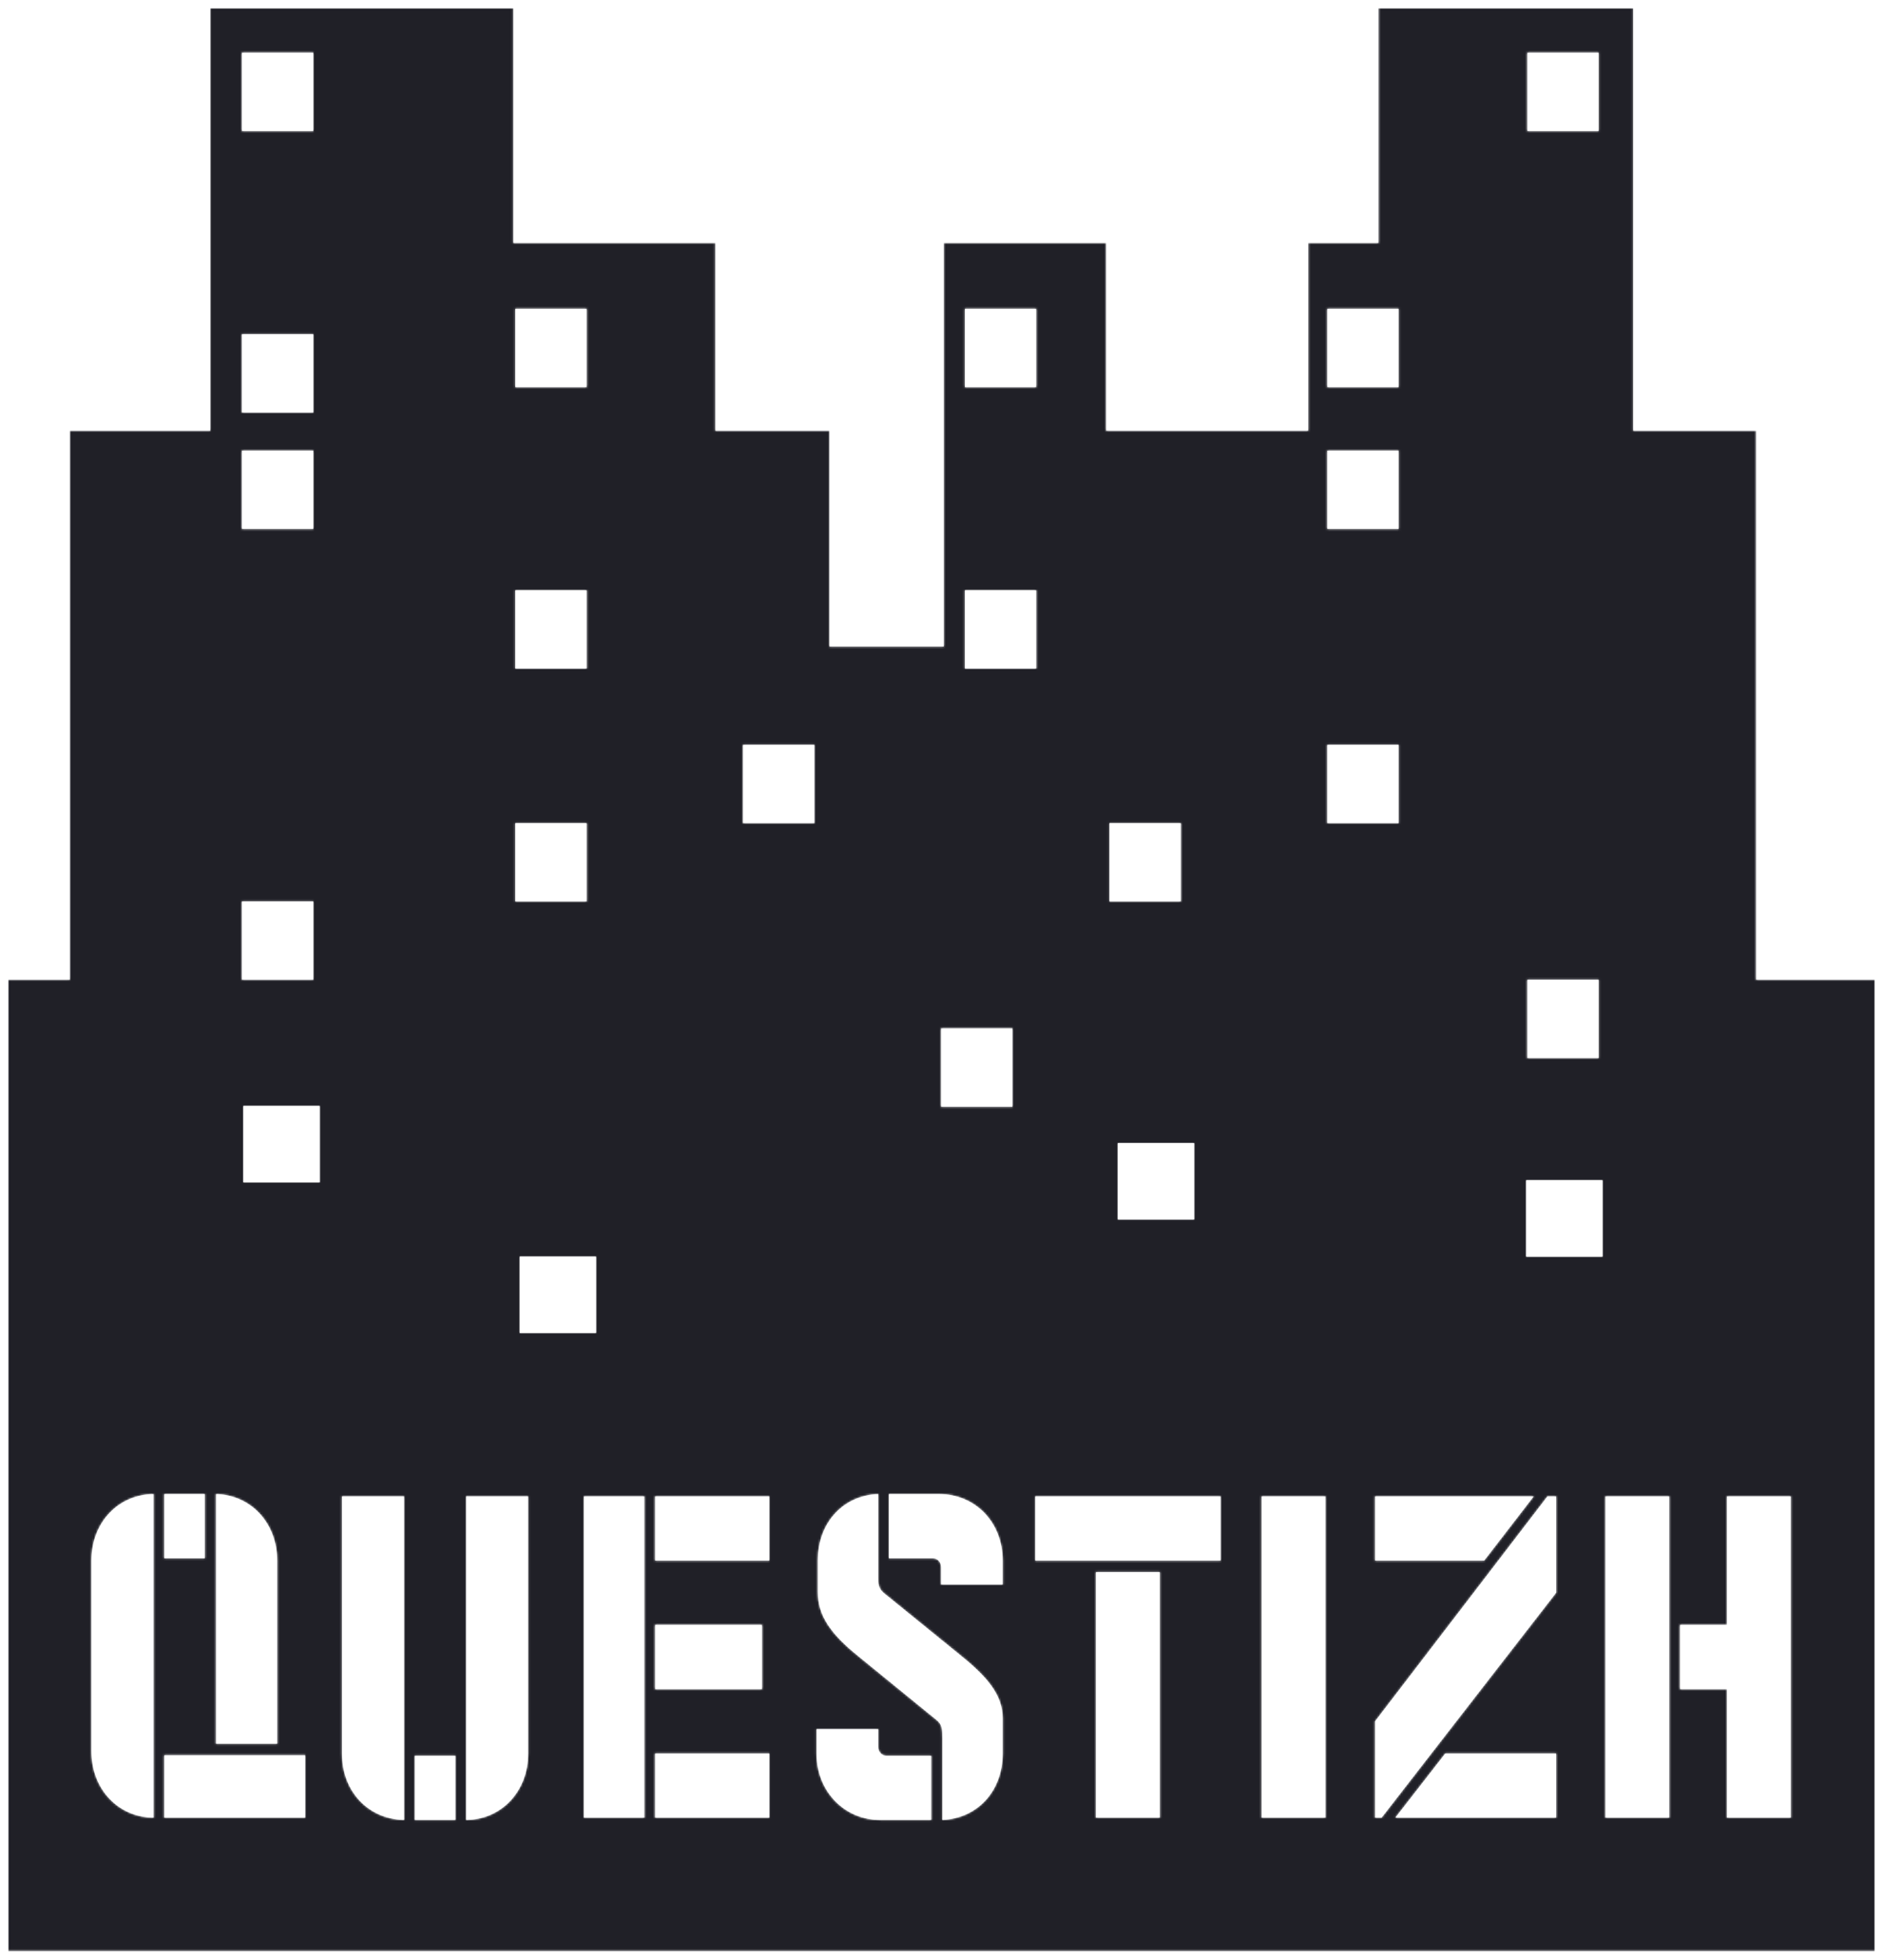 <svg width="913" height="950" viewBox="0 0 913 950" fill="none" xmlns="http://www.w3.org/2000/svg">
<g clip-path="url(#clip0_6_2)">
<g filter="url(#filter0_i_6_2)">
<mask id="mask0_6_2" style="mask-type:alpha" maskUnits="userSpaceOnUse" x="4" y="0" width="905" height="942">
<path fill-rule="evenodd" clip-rule="evenodd" d="M851.506 204.702H791.882V0H668.376V113.724H634.306V204.702H536.353V113.724H457.565V204.702V309.328H402.2V204.702H346.835V113.724H248.882V0H101.953V204.702H33.812V470.815H4V941.631H909V470.815H851.506V204.702ZM151.89 21.541H117.318V59.493H151.89V21.541ZM151.89 157.964H117.318V195.917H151.89V157.964ZM249.843 145.655H284.414V183.608H249.843V145.655ZM249.843 282.079H284.414V320.031H249.843V282.079ZM151.89 214.38H117.318V252.333H151.89V214.38ZM467.836 145.655H502.408V183.608H467.836V145.655ZM502.408 282.079H467.836V320.031H502.408V282.079ZM456.312 494.408H490.884V532.36H456.312V494.408ZM678.147 145.655H643.575V183.608H678.147V145.655ZM643.575 356.958H678.147V394.911H643.575V356.958ZM775.139 21.541H740.568V59.493H775.139V21.541ZM740.568 470.815H775.139V508.768H740.568V470.815ZM284.414 394.911H249.843V432.863H284.414V394.911ZM117.318 432.863H151.89V470.815H117.318V432.863ZM394.851 356.958H360.28V394.911H394.851V356.958ZM537.94 394.911H572.511V432.863H537.94V394.911ZM678.147 214.38H643.575V252.333H678.147V214.38ZM44.334 844.662C44.334 863.129 57.29 876.7 74.425 876.923V720.071C57.29 720.293 44.334 733.865 44.334 752.331V844.662ZM79.65 720.071V751.219H99.293V720.071H79.65ZM134.4 752.331C134.4 734.087 121.653 720.516 104.726 720.071V841.103H134.4V752.331ZM147.983 846.665H79.65V876.923H147.983V846.665ZM195.898 878.035C178.553 877.59 165.806 864.241 165.806 845.775V721.183H195.898V878.035ZM225.99 721.183H256.081V845.775C256.081 864.241 243.125 877.812 225.99 878.035V721.183ZM201.122 846.887H220.765V878.035H201.122V846.887ZM312.404 721.183H283.148V876.923H312.404V721.183ZM373.005 721.183H317.628V752.331H373.005V721.183ZM369.453 783.479H317.628V814.627H369.453V783.479ZM373.005 845.775H317.628V876.923H373.005V845.775ZM456.922 838.433C456.922 834.873 456.713 833.983 456.504 833.093C456.086 831.536 455.25 830.423 453.787 829.311L416.382 798.83C402.798 787.929 396.529 779.029 396.529 767.46V752.331C396.529 734.087 408.65 720.738 425.785 720.071V761.453C425.785 764.568 426.621 766.57 428.92 768.35L465.908 798.385C478.864 808.842 486.178 817.519 486.178 828.866V845.775C486.178 863.796 474.266 877.145 456.922 878.035V838.433ZM456.295 755.668C456.295 752.776 454.414 751.219 452.325 751.219H431.01V720.071H455.25C472.804 720.071 486.178 733.642 486.178 752.331V763.9H456.295V755.668ZM426.83 878.035C409.486 878.035 395.902 864.241 395.902 845.775V833.983H425.785V842.438C425.785 845.107 427.666 846.887 429.756 846.887H451.489V878.035H426.83ZM591.804 721.183H501.947V752.331H591.804V721.183ZM562.339 757.893H531.412V876.923H562.339V757.893ZM642.633 876.923V721.183H611.706V876.923H642.633ZM750.32 721.183L666.732 830.201V876.923H669.866L754.5 767.905V721.183H750.32ZM743.633 721.183H666.732V752.331H719.601L743.633 721.183ZM754.5 845.775H700.794L676.554 876.923H754.5V845.775ZM809.361 876.923V721.183H778.433V876.923H809.361ZM837.363 783.479H814.585V814.627H837.363V876.923H868.291V721.183H837.363V783.479ZM777 568H740V605H777V568ZM118 532H155V569H118V532ZM289 605H252V642H289V605ZM579 550H542V587H579V550Z" fill="white"/>
</mask>
<g mask="url(#mask0_6_2)">
<path fill-rule="evenodd" clip-rule="evenodd" d="M851.506 204.702H791.882V0H668.376V113.724H634.306V204.702H536.353V113.724H457.565V204.702V309.328H402.2V204.702H346.835V113.724H248.882V0H101.953V204.702H33.812V470.815H4V941.631H909V470.815H851.506V204.702ZM151.89 21.541H117.318V59.493H151.89V21.541ZM151.89 157.964H117.318V195.917H151.89V157.964ZM249.843 145.655H284.414V183.608H249.843V145.655ZM249.843 282.079H284.414V320.031H249.843V282.079ZM151.89 214.38H117.318V252.333H151.89V214.38ZM467.836 145.655H502.408V183.608H467.836V145.655ZM502.408 282.079H467.836V320.031H502.408V282.079ZM456.312 494.408H490.884V532.36H456.312V494.408ZM678.147 145.655H643.575V183.608H678.147V145.655ZM643.575 356.958H678.147V394.911H643.575V356.958ZM775.139 21.541H740.568V59.493H775.139V21.541ZM740.568 470.815H775.139V508.768H740.568V470.815ZM284.414 394.911H249.843V432.863H284.414V394.911ZM117.318 432.863H151.89V470.815H117.318V432.863ZM394.851 356.958H360.28V394.911H394.851V356.958ZM537.94 394.911H572.511V432.863H537.94V394.911ZM678.147 214.38H643.575V252.333H678.147V214.38ZM44.334 844.662C44.334 863.129 57.29 876.7 74.425 876.923V720.071C57.29 720.293 44.334 733.865 44.334 752.331V844.662ZM79.65 720.071V751.219H99.293V720.071H79.65ZM134.4 752.331C134.4 734.087 121.653 720.516 104.726 720.071V841.103H134.4V752.331ZM147.983 846.665H79.65V876.923H147.983V846.665ZM195.898 878.035C178.553 877.59 165.806 864.241 165.806 845.775V721.183H195.898V878.035ZM225.99 721.183H256.081V845.775C256.081 864.241 243.125 877.812 225.99 878.035V721.183ZM201.122 846.887H220.765V878.035H201.122V846.887ZM312.404 721.183H283.148V876.923H312.404V721.183ZM373.005 721.183H317.628V752.331H373.005V721.183ZM369.453 783.479H317.628V814.627H369.453V783.479ZM373.005 845.775H317.628V876.923H373.005V845.775ZM456.922 838.433C456.922 834.873 456.713 833.983 456.504 833.093C456.086 831.536 455.25 830.423 453.787 829.311L416.382 798.83C402.798 787.929 396.529 779.029 396.529 767.46V752.331C396.529 734.087 408.65 720.738 425.785 720.071V761.453C425.785 764.568 426.621 766.57 428.92 768.35L465.908 798.385C478.864 808.842 486.178 817.519 486.178 828.866V845.775C486.178 863.796 474.266 877.145 456.922 878.035V838.433ZM456.295 755.668C456.295 752.776 454.414 751.219 452.325 751.219H431.01V720.071H455.25C472.804 720.071 486.178 733.642 486.178 752.331V763.9H456.295V755.668ZM426.83 878.035C409.486 878.035 395.902 864.241 395.902 845.775V833.983H425.785V842.438C425.785 845.107 427.666 846.887 429.756 846.887H451.489V878.035H426.83ZM591.804 721.183H501.947V752.331H591.804V721.183ZM562.339 757.893H531.412V876.923H562.339V757.893ZM642.633 876.923V721.183H611.706V876.923H642.633ZM750.32 721.183L666.732 830.201V876.923H669.866L754.5 767.905V721.183H750.32ZM743.633 721.183H666.732V752.331H719.601L743.633 721.183ZM754.5 845.775H700.794L676.554 876.923H754.5V845.775ZM809.361 876.923V721.183H778.433V876.923H809.361ZM837.363 783.479H814.585V814.627H837.363V876.923H868.291V721.183H837.363V783.479ZM777 568H740V605H777V568ZM118 532H155V569H118V532ZM289 605H252V642H289V605ZM579 550H542V587H579V550Z" fill="#202027"/>
</g>
</g>
</g>
<defs>
<filter id="filter0_i_6_2" x="4" y="0" width="905" height="945.631" filterUnits="userSpaceOnUse" color-interpolation-filters="sRGB">
<feFlood flood-opacity="0" result="BackgroundImageFix"/>
<feBlend mode="normal" in="SourceGraphic" in2="BackgroundImageFix" result="shape"/>
<feColorMatrix in="SourceAlpha" type="matrix" values="0 0 0 0 0 0 0 0 0 0 0 0 0 0 0 0 0 0 127 0" result="hardAlpha"/>
<feOffset dy="4"/>
<feGaussianBlur stdDeviation="2"/>
<feComposite in2="hardAlpha" operator="arithmetic" k2="-1" k3="1"/>
<feColorMatrix type="matrix" values="0 0 0 0 0 0 0 0 0 0 0 0 0 0 0 0 0 0 0.25 0"/>
<feBlend mode="normal" in2="shape" result="effect1_innerShadow_6_2"/>
</filter>
<clipPath id="clip0_6_2">
<rect width="913" height="950" fill="white"/>
</clipPath>
</defs>
</svg>
